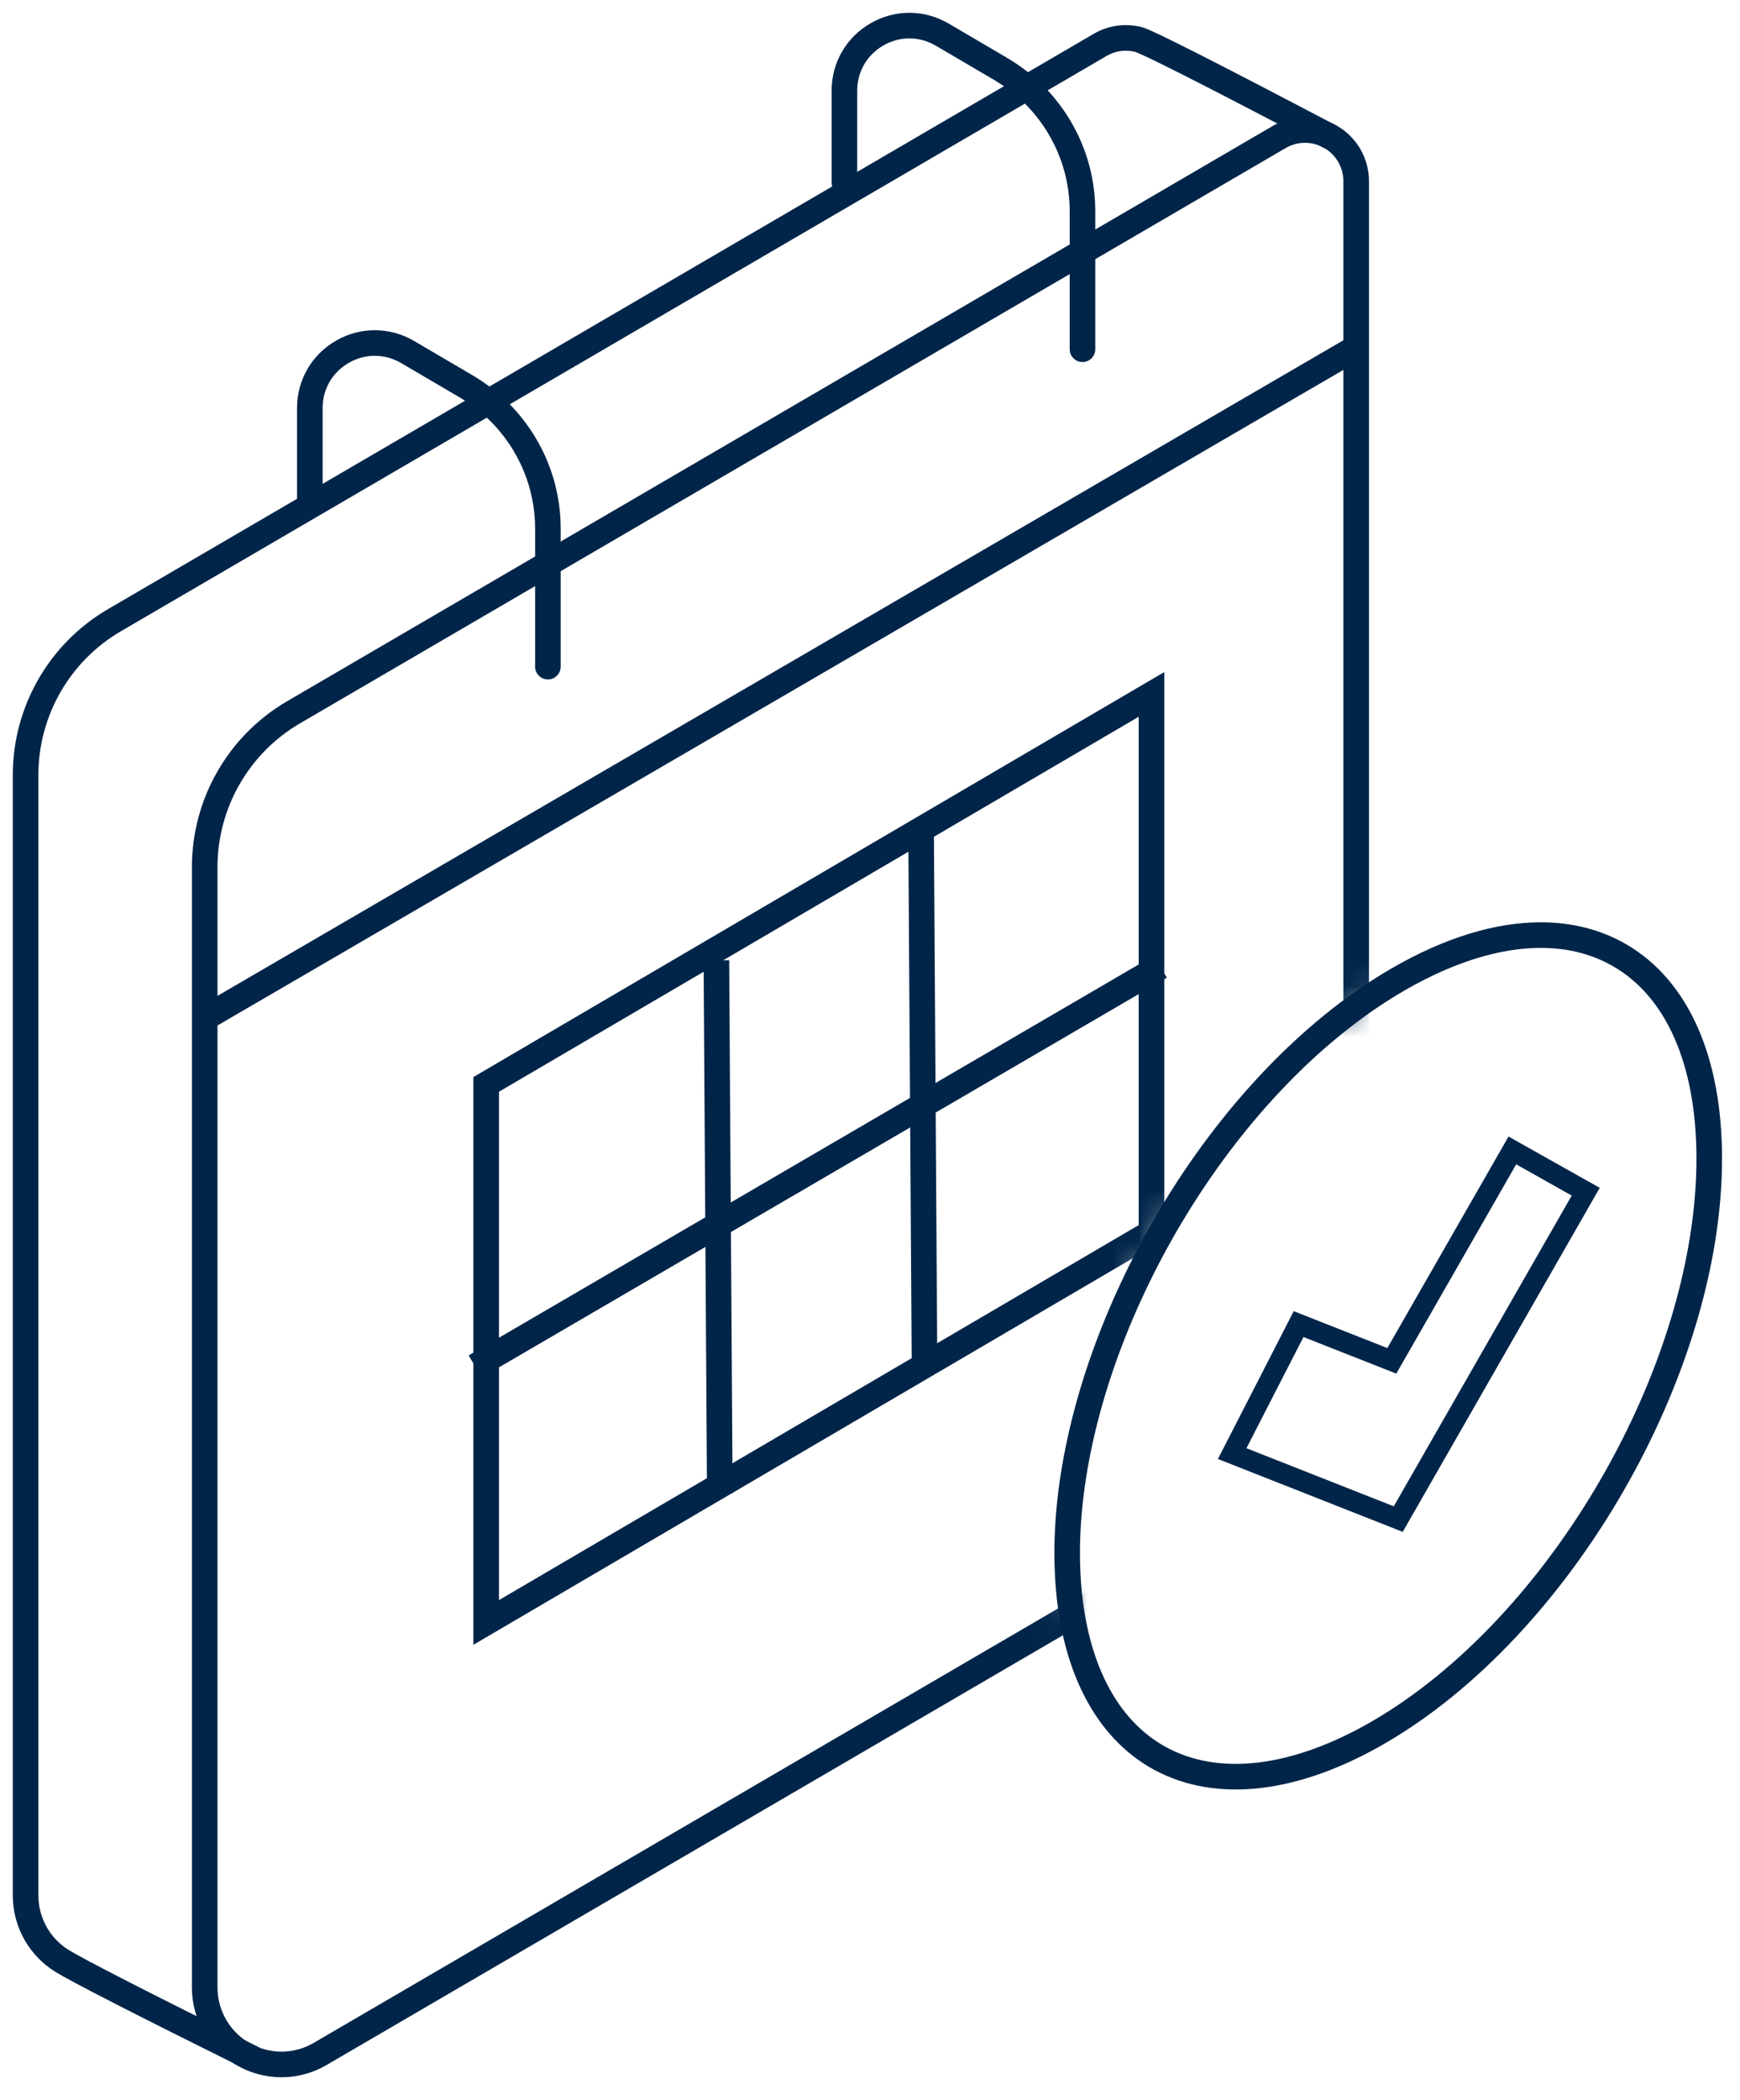 <?xml version="1.0" encoding="UTF-8"?>
<svg width="68px" height="82px" viewBox="0 0 68 82" version="1.1" xmlns="http://www.w3.org/2000/svg" xmlns:xlink="http://www.w3.org/1999/xlink">
    <title>ilustrace/kalendar</title>
    <defs>
        <path d="M54,0 L54,38.634 C53.328,39.061 52.668,39.539 52.031,40.062 C52.031,40.062 52.03,40.063 52.03,40.063 C46.047,44.951 41.705,53.613 41.705,60.658 C41.705,60.946 41.712,61.23 41.727,61.506 C41.905,64.958 43.186,67.501 45.335,68.669 C47.584,69.892 50.606,69.536 53.847,67.666 C53.898,67.637 53.95,67.607 54.001,67.576 L54,83 L5.68434189e-14,83 L5.68434189e-14,0 L54,0 Z" id="path-1"></path>
    </defs>
    <g id="V4" stroke="none" stroke-width="1" fill="none" fill-rule="evenodd">
        <g id="HP_v4_3" transform="translate(-1077, -776)">
            <g id="Group-4" transform="translate(167, 772)">
                <g id="Group" transform="translate(910, 4)">
                    <g id="Group-3">
                        <mask id="mask-2" fill="white">
                            <use xlink:href="#path-1"></use>
                        </mask>
                        <g id="Combined-Shape"></g>
                        <g id="Group" mask="url(#mask-2)" stroke="#002549">
                            <g transform="translate(1, 0.481)">
                                <path d="M8.914,79.924 C4.519,77.745 2.017,76.465 1.407,76.084 C1.008,75.835 0.662,75.487 0.409,75.053 C0.141,74.594 0,74.072 0,73.541 L0,29.785 C0,27.295 1.323,24.992 3.473,23.738 L41.992,1.273 C42.463,0.998 43.001,0.937 43.491,1.061 C43.825,1.146 46.334,2.418 51.015,4.876" id="Path"></path>
                                <path d="M10.473,27.334 L48.992,4.869 C49.947,4.312 51.171,4.635 51.728,5.589 C51.906,5.895 52,6.242 52,6.597 L52,54.966 C52,55.677 51.622,56.335 51.008,56.694 L11.511,79.729 C10.08,80.564 8.243,80.08 7.409,78.649 C7.141,78.19 7,77.669 7,77.137 L7,33.381 C7,30.891 8.323,28.589 10.473,27.334 Z" id="Rectangle"></path>
                                <line x1="7.292" y1="39.108" x2="51.54" y2="13.362" id="Line" stroke-linecap="square"></line>
                                <line x1="18" y1="52.629" x2="43.917" y2="37.519" id="Line-Copy-3" stroke-linecap="square"></line>
                                <line x1="27.127" y1="57.342" x2="27" y2="37.519" id="Line-Copy-3" stroke-linecap="square"></line>
                                <line x1="35.127" y1="52.342" x2="35" y2="32.519" id="Line-Copy-4" stroke-linecap="square"></line>
                                <polygon id="Line-Copy-2" stroke-linecap="square" points="18 62.878 44 47.648 44 26.637 18 41.866"></polygon>
                                <path d="M20.412,25.552 L20.412,20.712 L20.412,20.146 C20.412,19.729 20.37,19.317 20.29,18.915 C19.953,17.215 18.929,15.697 17.445,14.75 C17.38,14.708 17.317,14.665 17.25,14.626 L15.848,13.804 L14.934,13.268 C14.138,12.801 13.185,12.795 12.386,13.253 C11.586,13.711 11.108,14.535 11.108,15.457 L11.108,16.54 L11.108,19.045" id="Fill-290" stroke-linecap="round" stroke-linejoin="bevel"></path>
                                <path d="M41.304,13.157 L41.304,8.317 L41.304,7.751 C41.304,7.334 41.262,6.922 41.182,6.52 C40.846,4.82 39.821,3.302 38.337,2.355 C38.272,2.313 38.209,2.27 38.142,2.231 L36.74,1.409 L35.826,0.873 C35.03,0.406 34.078,0.4 33.278,0.858 C32.478,1.316 32,2.14 32,3.062 L32,4.145 L32,6.65" id="Fill-290-Copy" stroke-linecap="round" stroke-linejoin="bevel"></path>
                            </g>
                        </g>
                    </g>
                    <g id="Group-2" transform="translate(41.705, 36.517)" stroke="#002549">
                        <path d="M12.951,1.72 C14.93,0.578 16.822,8.17124146e-14 18.509,8.17124146e-14 C19.64,8.17124146e-14 20.678,0.26 21.587,0.785 C23.848,2.09 25.093,4.911 25.093,8.728 C25.093,16.97 19.283,27.027 12.142,31.149 C8.902,33.018 5.879,33.374 3.63,32.152 C1.482,30.984 0.201,28.441 0.023,24.988 C0.007,24.713 -4.33431069e-13,24.428 -4.33431069e-13,24.141 C-4.33431069e-13,17.095 4.342,8.433 10.325,3.545 C10.325,3.545 10.326,3.545 10.326,3.545 C11.169,2.853 12.052,2.239 12.951,1.72" id="Path"></path>
                        <polygon id="Fill-226" stroke-width="0.8" points="12.939 22.806 20.266 10.021 17.399 8.409 12.688 16.626 9.045 15.191 6.449 20.248"></polygon>
                    </g>
                </g>
            </g>
        </g>
    </g>
</svg>